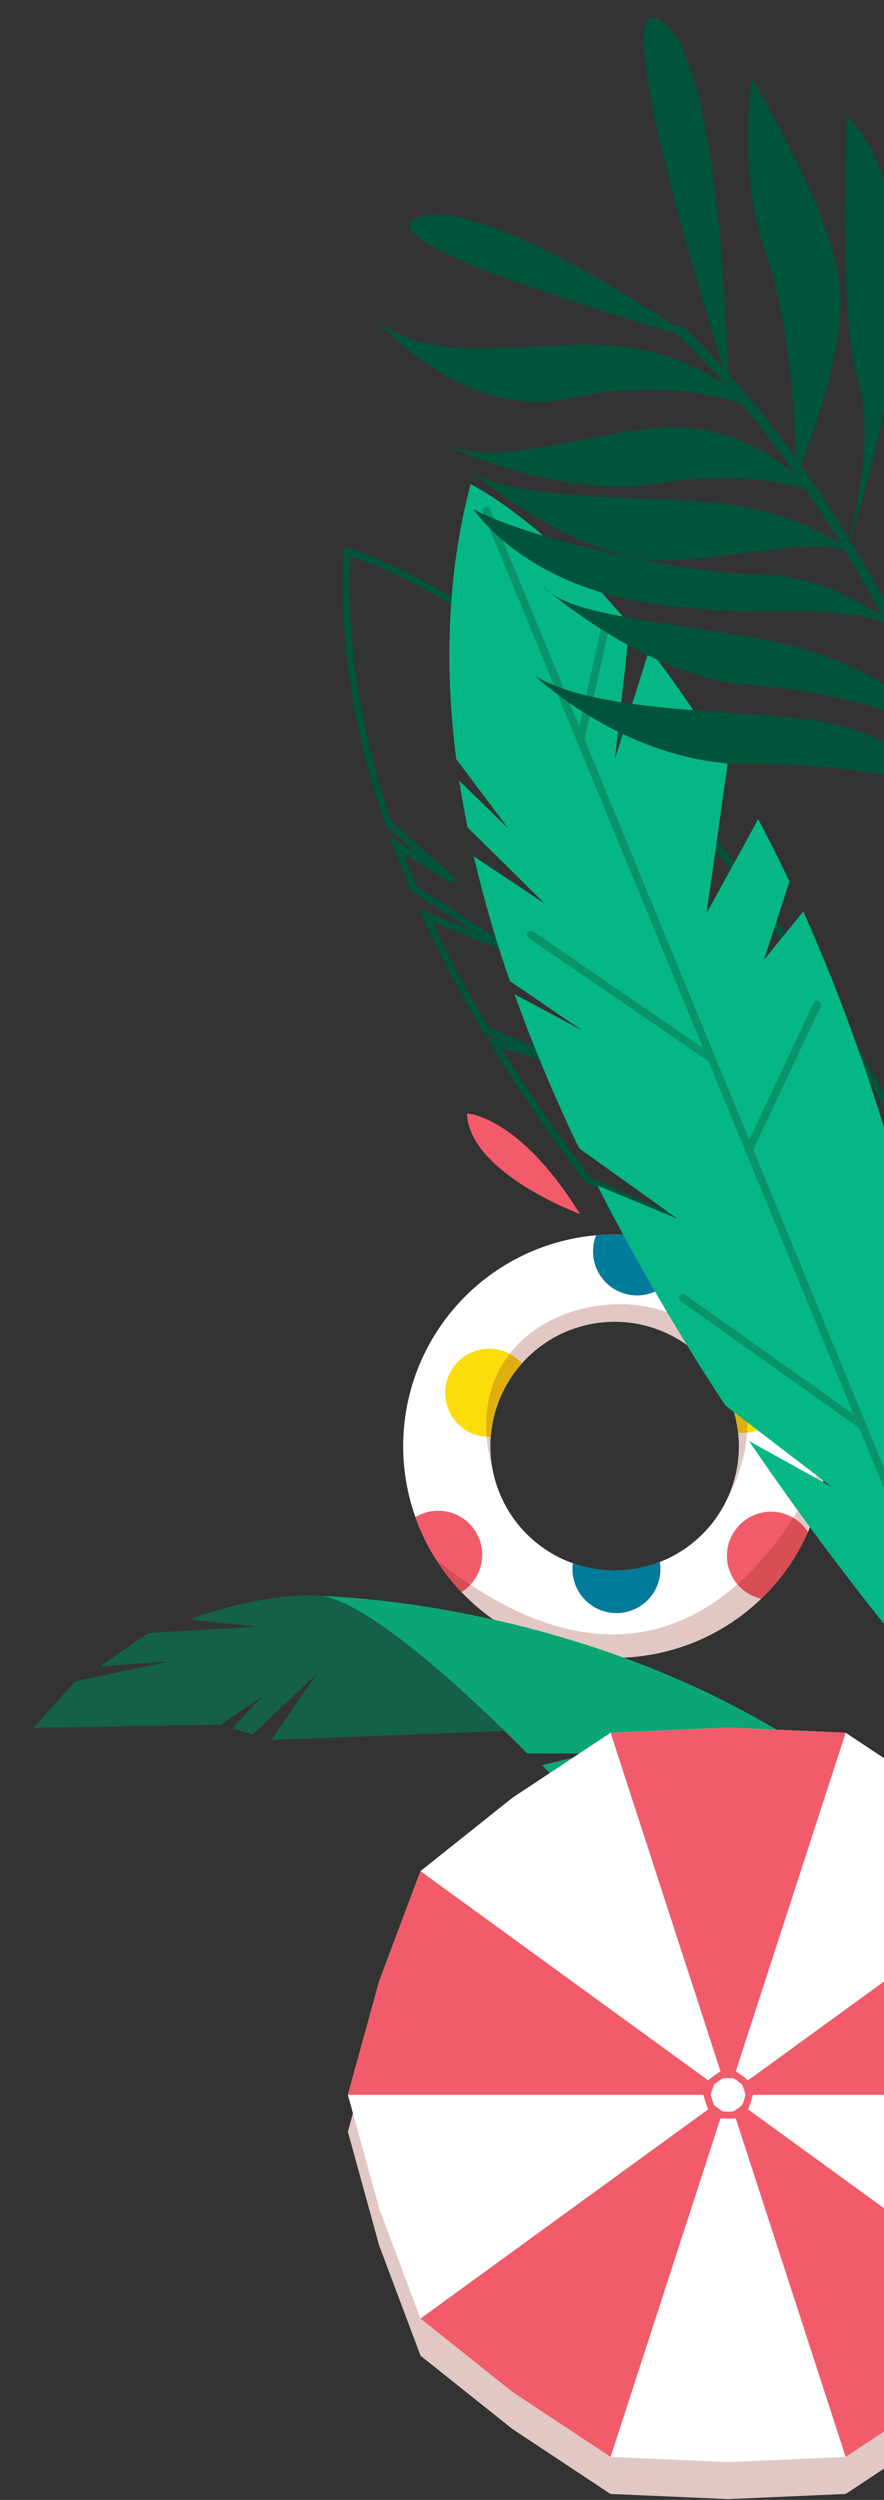 <svg xmlns="http://www.w3.org/2000/svg" xmlns:xlink="http://www.w3.org/1999/xlink" width="263" height="743" viewBox="0 0 263 743">
  <rect x="0" y="0" width="263" height="743" fill="#333333" stroke="none"/>
  <defs>
    <clipPath id="clip-path">
      <rect id="矩形_20" data-name="矩形 20" width="263" height="743" transform="translate(1177 881)" fill="#fff" stroke="#707070" stroke-width="1"/>
    </clipPath>
  </defs>
  <g id="蒙版组_10" data-name="蒙版组 10" transform="translate(-1177 -881)" clip-path="url(#clip-path)">
    <g id="组_1591" data-name="组 1591" transform="translate(1176.639 878.94)">
      <path id="路径_153" data-name="路径 153" d="M0,0C.226,2.436.423,3.831.423,3.831A19.4,19.4,0,0,1,0,0Z" transform="matrix(-0.995, -0.105, 0.105, -0.995, 310.895, 88.71)" fill="#04110d"/>
      <path id="路径_152" data-name="路径 152" d="M0,0A19.5,19.5,0,0,1,3.2,2.152S2.053,1.328,0,0Z" transform="matrix(-0.995, -0.105, 0.105, -0.995, 145.913, 152.61)" fill="#04110d"/>
      <path id="路径_163" data-name="路径 163" d="M29.79,116.413a62.919,62.919,0,1,1,86.623-20.348A62.919,62.919,0,0,1,29.79,116.413ZM82.4,31.5A36.974,36.974,0,1,0,94.357,82.4,36.973,36.973,0,0,0,82.4,31.5Z" transform="matrix(-0.208, 0.978, -0.978, -0.208, 257.858, 383.416)" fill="#fff"/>
      <path id="路径_164" data-name="路径 164" d="M21.33,19.878A13.059,13.059,0,0,1,0,21.161,62.874,62.874,0,0,1,11.74,0a13.065,13.065,0,0,1,9.59,19.878Z" transform="matrix(-0.995, -0.105, 0.105, -0.995, 238.525, 478.448)" fill="#f25c6a"/>
      <path id="路径_165" data-name="路径 165" d="M.469,16.539a13.077,13.077,0,1,1,25.682-3.11A37.034,37.034,0,0,0,.469,16.539Z" transform="matrix(-0.995, -0.105, 0.105, -0.995, 195.407, 482.785)" fill="#007b9c"/>
      <path id="路径_166" data-name="路径 166" d="M6.2,21.439A13.059,13.059,0,0,1,5.052,0,62.5,62.5,0,0,1,20.99,20.733,13.079,13.079,0,0,1,6.2,21.439Z" transform="matrix(-0.995, -0.105, 0.105, -0.995, 142.665, 475.79)" fill="#f25c6a"/>
      <path id="路径_167" data-name="路径 167" d="M19.905,19.979A13.042,13.042,0,0,1,0,22.779c.488-.681.987-1.351,1.434-2.074A36.782,36.782,0,0,0,6.951.13,13.084,13.084,0,0,1,19.905,19.979Z" transform="matrix(-0.995, -0.105, 0.105, -0.995, 153.262, 429.974)" fill="#fbdd0b"/>
      <path id="路径_168" data-name="路径 168" d="M1.957,6.2A13.084,13.084,0,0,1,25.692,16.572a62.885,62.885,0,0,1-25.276-.23A13.034,13.034,0,0,1,1.957,6.2Z" transform="matrix(-0.995, -0.105, 0.105, -0.995, 201.528, 388.385)" fill="#007b9c"/>
      <path id="路径_169" data-name="路径 169" d="M24.4,19.631c-.065.112-.118.227-.186.337A13.087,13.087,0,1,1,13.011,0,36.852,36.852,0,0,0,24.4,19.631Z" transform="matrix(-0.995, -0.105, 0.105, -0.995, 232.893, 429.237)" fill="#fbdd0b"/>
      <path id="路径_170" data-name="路径 170" d="M16.226,49.078C-10.741,30.937,4.046,0,4.046,0h0A36.971,36.971,0,1,0,74.018,1.511C91.448,45.53,41.313,65.954,16.226,49.078Z" transform="matrix(-0.995, -0.105, 0.105, -0.995, 220.479, 448.524)" fill="#892518" opacity="0.25"/>
      <path id="路径_171" data-name="路径 171" d="M.151,67.225a62.923,62.923,0,0,1,112-43.48l.03.056C25.6-31.2.559,65.621.151,67.225Z" transform="matrix(-0.995, -0.105, 0.105, -0.995, 239.211, 501.043)" fill="#892518" opacity="0.25"/>
      <g id="组_1494" data-name="组 1494" transform="matrix(-0.995, -0.105, 0.105, -0.995, 332.937, 650.503)">
        <path id="路径_178" data-name="路径 178" d="M58.382,47.885S72.7,48.421,96.743,36.89l-20.282-.047,31.95-5.25L121.751,20.2l-20.44,3.661,27.28-8.838L139.4,0,84.216,6.741,72.8,16.4,80.6,6.067,74.412,4.911,57.363,24.736,68.736,3.852,0,13.764,14.526,36.823S40.913,50.832,58.382,47.885Z" transform="translate(195.367 100.264)" fill="#156049"/>
        <path id="路径_179" data-name="路径 179" d="M43.531,12.8s24.024,2.882,60.935,31.129,67.5,53.178,67.5,53.178-11.021,7.555-21.63,7.177c0,0,16.188,1.953,26.921-4.053l6.034,4.864-13.732,4.913,18.507-1.886s47.561,39.846,65.683,40.024c0,0-189.66,17.72-253.749-148.149C0,0,25.567,7.282,43.531,12.8Z" transform="translate(0 0)" fill="#0ca576"/>
      </g>
      <path id="路径_186" data-name="路径 186" d="M209.51,290.693l-.359-.229-5.949-29.57.146,25.767-1.575-1.078a334.3,334.3,0,0,1-32.7-25.658l-.263-.233-6.646-38.884-5.405,27.748-1.325-1.29c-4.786-4.657-9.68-9.655-14.546-14.856l-.272-.291.12-19.512-5.4,13.78-1.083-1.207c-23.9-26.621-47.017-58.33-68.717-94.246l-.128-.213-1.1-19.59-2.041,14.34-1.449-2.463C39.7,87.135,19.61,46.634,1.107,2.632L0,0,2.507,1.366C2.971,1.619,49.54,27.134,102.993,69l3.3,2.586L88.062,67.961l24.53,8.751.161.057.132.107a682.281,682.281,0,0,1,56.3,50.72l1.894,1.919-19.71-1.616,25.984,8.345.245.079.177.186a481.152,481.152,0,0,1,32.3,37.8l1.572,2.055-6.836-1.245,7.6,2.261.2.265a365.682,365.682,0,0,1,21.544,32.073l1.286,2.161-16.8-4.779,19.775,10,.149.267c2.457,4.406,4.614,8.489,6.6,12.484l1.321,2.663-9.379-4.661,10.787,7.656.112.239c12.531,26.835,19.573,53.561,20.929,79.438l.063,1.2-1.193-.158C267.561,316.2,244.45,312.929,209.51,290.693Zm36.781-53.858L225.5,222.079l1.024-1.711,15.485,7.7c-1.552-3.038-3.219-6.156-5.055-9.456l-28.538-14.434.725-1.855,21.987,6.255c-5.943-9.817-12.638-19.718-19.929-29.468l-24.539-7.3.464-1.942,19.772,3.6c-9.12-11.77-19.34-23.666-30.41-35.4l-42.3-13.586,31.665,2.6A684.218,684.218,0,0,0,111.756,78.54L74.534,65.262l.531-1.922,23.366,4.648A836.344,836.344,0,0,0,4.08,4.542c17.73,41.88,36.9,80.536,57.008,114.984l2.658-18.671,1.989.085,1.636,29.174c21.271,35.182,43.9,66.3,67.282,92.522l8.145-20.781-.182,29.481c4.306,4.6,8.632,9.029,12.883,13.2l6.788-34.85,8.371,48.972a334.375,334.375,0,0,0,30.668,24.186l-.184-32.28,1.98-.2,7.82,38.87c29.853,18.931,50.811,23.831,55.91,24.806C265.356,288.889,258.441,262.922,246.291,236.835Z" transform="matrix(-0.995, -0.105, 0.105, -0.995, 337.063, 507.866)" fill="#00543c"/>
      <g id="组_1500" data-name="组 1500" transform="matrix(-0.995, -0.105, 0.105, -0.995, 298.237, 525.333)">
        <path id="路径_187" data-name="路径 187" d="M36.957,138.58C52.086,181.519,68.562,216.4,85,244.659l10.145-15.544-5.128,23.954q5.62,9.221,11.2,17.463l12.333-29.407-1.579,44.537a331.807,331.807,0,0,0,26.724,31.676l6.762-33.522-.248,40.075c29.875,29.055,51.5,36.626,51.5,36.626,4.154-27.045,2.085-54.533-4.326-81.651L174.846,260l15.958,12.54c-1.182-4.52-2.5-9.026-3.907-13.518l-25.246-20.126,22.5,11.766a363.494,363.494,0,0,0-14.533-35.686L146.78,202.679l21.036,8.523a479.2,479.2,0,0,0-23.894-43.486l-31.315-17.742,24.727,7.287A681.414,681.414,0,0,0,92.593,96.245L58.7,75.588,84.519,86.536C40.242,34.139,0,0,0,0,9.731,49.7,21.33,92.688,33.953,129.872l7.37-20.436Z" transform="translate(0 0)" fill="#05b785"/>
        <path id="路径_188" data-name="路径 188" d="M2.19.611,45.066,79.949,101.8,111.828a1.166,1.166,0,0,1,.445,1.586,1.184,1.184,0,0,1-1.587.445L47.14,83.788l53.924,99.782,57.081,30.876a1.167,1.167,0,0,1,.47,1.58,1.182,1.182,0,0,1-1.58.47l-53.947-29.181,81.829,151.417a1.165,1.165,0,0,1-2.05,1.107L149.7,278.458,146,311.149a1.165,1.165,0,1,1-2.315-.261l4.069-36.018-61.2-113.242L71.77,204.1a1.165,1.165,0,0,1-2.2-.765L85.058,158.85.141,1.719A1.165,1.165,0,1,1,2.19.611Z" transform="translate(7.309 13.886)" fill="#099368"/>
      </g>
      <path id="路径_197" data-name="路径 197" d="M0,0S34,8.6,36.531,26.156C36.532,26.156,21.192,27.306,0,0Z" transform="matrix(-0.995, -0.105, 0.105, -0.995, 172.899, 362.871)" fill="#f25c6a"/>
      <g id="组_1511" data-name="组 1511" transform="matrix(-0.995, -0.105, 0.105, -0.995, 313.388, 271.952)">
        <path id="路径_211" data-name="路径 211" d="M0,0C2.053,1.328,3.2,2.152,3.2,2.152A19.5,19.5,0,0,0,0,0Z" transform="translate(158.061 77.39)" fill="#00543c"/>
        <path id="路径_212" data-name="路径 212" d="M0,0A19.477,19.477,0,0,0,.423,3.831S.225,2.436,0,0Z" transform="translate(0.662 158.186)" fill="#00543c"/>
        <path id="路径_213" data-name="路径 213" d="M.662,158.186C.5,147.515,8.29,133.164,23.035,100.64,36.344,71.284,33.3,49.106,31.586,41.5c3.24,5.754,6.846,11.927,10.788,18.367a173.586,173.586,0,0,1-15.241,53.938c-11.079,23.069-6.935,54.727-5.053,65.519-1.019-10.624,5.6-25.553,17.692-59.153,9.944-27.628,6.837-48.227,4.452-57.3,4.447,7.162,9.3,14.618,14.534,22.176C54.25,95.57,31.7,150.35,37.316,180.656,43.543,214.283,52.763,205.2,52.763,205.2l6.62-119.249c3.8,5.461,7.8,10.967,11.98,16.449-2.935,12.816-20.422,96.159,13.986,125.2,0,0-3.532-59.56-11.331-77.3-6.693-15.227-3.567-40.8-2.545-47.757,5.282,6.914,10.858,13.785,16.715,20.465-2.578,8.957-9.886,37.046-5.816,54.981,4.894,21.566,32.271,57.72,32.271,57.72s1.459-28.654-9.557-51.234c-8.817-18.071-13.8-48.415-15.434-59.815A299.748,299.748,0,0,0,112.558,147.9c2.039,15.428,13.212,93.772,30.853,102.141,17.414,8.261-20.822-81.059-29.492-100.915,4.383,3.909,8.873,7.647,13.47,11.161a1.415,1.415,0,0,0,1.978-.264c.01-.013.011-.028.02-.041,16.093,8.371,63.968,31.906,79.607,24.225,16.379-8.044-59.342-22.456-79.9-26.17-5.667-4.332-11.172-9.007-16.51-13.931a67.436,67.436,0,0,0,30.86,8.245c24.933.767,54.482-12.39,74.121-.2,0,0-28.722-26.775-59.073-16.567-24.074,8.1-43.731,5.341-50.838,3.855-6.4-6.21-12.538-12.761-18.4-19.5,7.146,4.783,19.787,11.347,34.459,10.492,22.78-1.327,52.641-18.709,71.479-12.143,0,0-35.739-13.173-65.337-5.119-22.651,6.164-38.047,4.08-44.032,2.762-4.195-4.971-8.238-10.023-12.118-15.1a82.7,82.7,0,0,0,30.5,8.115c21.871,1.6,65.786-6.209,80.83,1.633,0,0-35.568-24.181-61.762-19.733-23.028,3.911-40.533,10.457-50.66,8.549-4.741-6.259-9.235-12.544-13.469-18.747,6.619,3.722,20.828,10.22,37.317,8.725,22.822-2.069,69.059,3.132,87.113,10.4,0,0-16.089-19.738-52.288-22.067C96.892,75.5,76.3,83.6,58.032,79.02c-6.714-9.922-12.75-19.6-18.048-28.58C45.537,55.247,63.866,68.716,96.7,70.559c35.648,2,51.976,1.744,61.358,6.831-9.2-5.949-36.711-22.135-62.277-20.953a172.981,172.981,0,0,1-56.6-7.363c-3.337-5.691-6.37-11.083-9.083-16.063,7.192,3.945,25.978,13.416,42.868,14.775,21.418,1.723,67.579-4.992,87.281,4.75,0,0-30.538-23.6-66.431-19.436a247.491,247.491,0,0,1-64.438-1.411C19.539,13.521,14.112,1.2,13.957.847a1.41,1.41,0,1,0-2.586,1.126c.174.4,7,15.883,19.257,37.824A173.1,173.1,0,0,1,10.944,93.282C-1.946,115.39-.351,147.278.662,158.186Z" transform="translate(0 0)" fill="#00543c"/>
        <path id="路径_214" data-name="路径 214" d="M0,0A19.491,19.491,0,0,0,.728,3.784S.421,2.41,0,0Z" transform="translate(22.079 179.327)" fill="#00543c"/>
      </g>
      <g id="组_1590" data-name="组 1590" transform="translate(103.864 515.526)">
        <g id="组_1588" data-name="组 1588" transform="translate(0 11)">
          <path id="路径_312" data-name="路径 312" d="M-75.026,810.147l9.292,33.737,12.307,32.76,27.37,21.812,29.19,19.308L38.1,919.293l34.966-1.529,29.19-19.308,27.371-21.812,12.306-32.76,9.292-33.737-9.292-33.738-12.306-32.76-27.371-21.812L73.065,702.53,38.1,701,3.133,702.53l-29.19,19.307-27.37,21.812-12.306,32.76Z" transform="translate(75.026 -701)" fill="#e1c8c5"/>
          <path id="路径_313" data-name="路径 313" d="M32.158,814.462l-.811-2.172-.591-2.144H-75.026l9.293-33.738,12.306-32.76L32.158,805.83h0l1.814-1.441,1.856-1.229-32.7-100.63L38.1,701l34.967,1.53-32.7,100.63,1.931,1.284,1.74,1.386h0l85.586-62.181,12.306,32.76,9.292,33.738H45.442l-.62,2.234-.782,2.082,85.586,62.181-27.37,21.812-29.19,19.307-32.7-100.63h0l-2.27.1-2.269-.1h0L3.133,917.764l-29.19-19.307-27.37-21.812,85.584-62.183Zm4.343.6h0l1.6.07,1.6-.069h0l1.295-.852,1.286-1.025h0l.549-1.45.436-1.587h0l-.406-1.5-.58-1.54h0l-1.212-.97-1.371-.909h0l-1.552-.071-1.642.072h0l-1.3.853-1.287,1.024h0l-.548,1.45-.437,1.587h0l.409,1.5.578,1.54h0l1.211.97Z" transform="translate(75.026 -701)" fill="#e1c8c5"/>
        </g>
        <g id="组_1589" data-name="组 1589" transform="translate(0)">
          <path id="路径_312-2" data-name="路径 312" d="M-75.026,810.147l9.292,33.737,12.307,32.76,27.37,21.812,29.19,19.308L38.1,919.293l34.966-1.529,29.19-19.308,27.371-21.812,12.306-32.76,9.292-33.737-9.292-33.738-12.306-32.76-27.371-21.812L73.065,702.53,38.1,701,3.133,702.53l-29.19,19.307-27.37,21.812-12.306,32.76Z" transform="translate(75.026 -701)" fill="#fff"/>
          <path id="路径_313-2" data-name="路径 313" d="M32.158,814.462l-.811-2.172-.591-2.144H-75.026l9.293-33.738,12.306-32.76L32.158,805.83h0l1.814-1.441,1.856-1.229-32.7-100.63L38.1,701l34.967,1.53-32.7,100.63,1.931,1.284,1.74,1.386h0l85.586-62.181,12.306,32.76,9.292,33.738H45.442l-.62,2.234-.782,2.082,85.586,62.181-27.37,21.812-29.19,19.307-32.7-100.63h0l-2.27.1-2.269-.1h0L3.133,917.764l-29.19-19.307-27.37-21.812,85.584-62.183Zm4.343.6h0l1.6.07,1.6-.069h0l1.295-.852,1.286-1.025h0l.549-1.45.436-1.587h0l-.406-1.5-.58-1.54h0l-1.212-.97-1.371-.909h0l-1.552-.071-1.642.072h0l-1.3.853-1.287,1.024h0l-.548,1.45-.437,1.587h0l.409,1.5.578,1.54h0l1.211.97Z" transform="translate(75.026 -701)" fill="#f25c6a"/>
        </g>
      </g>
    </g>
  </g>
</svg>
